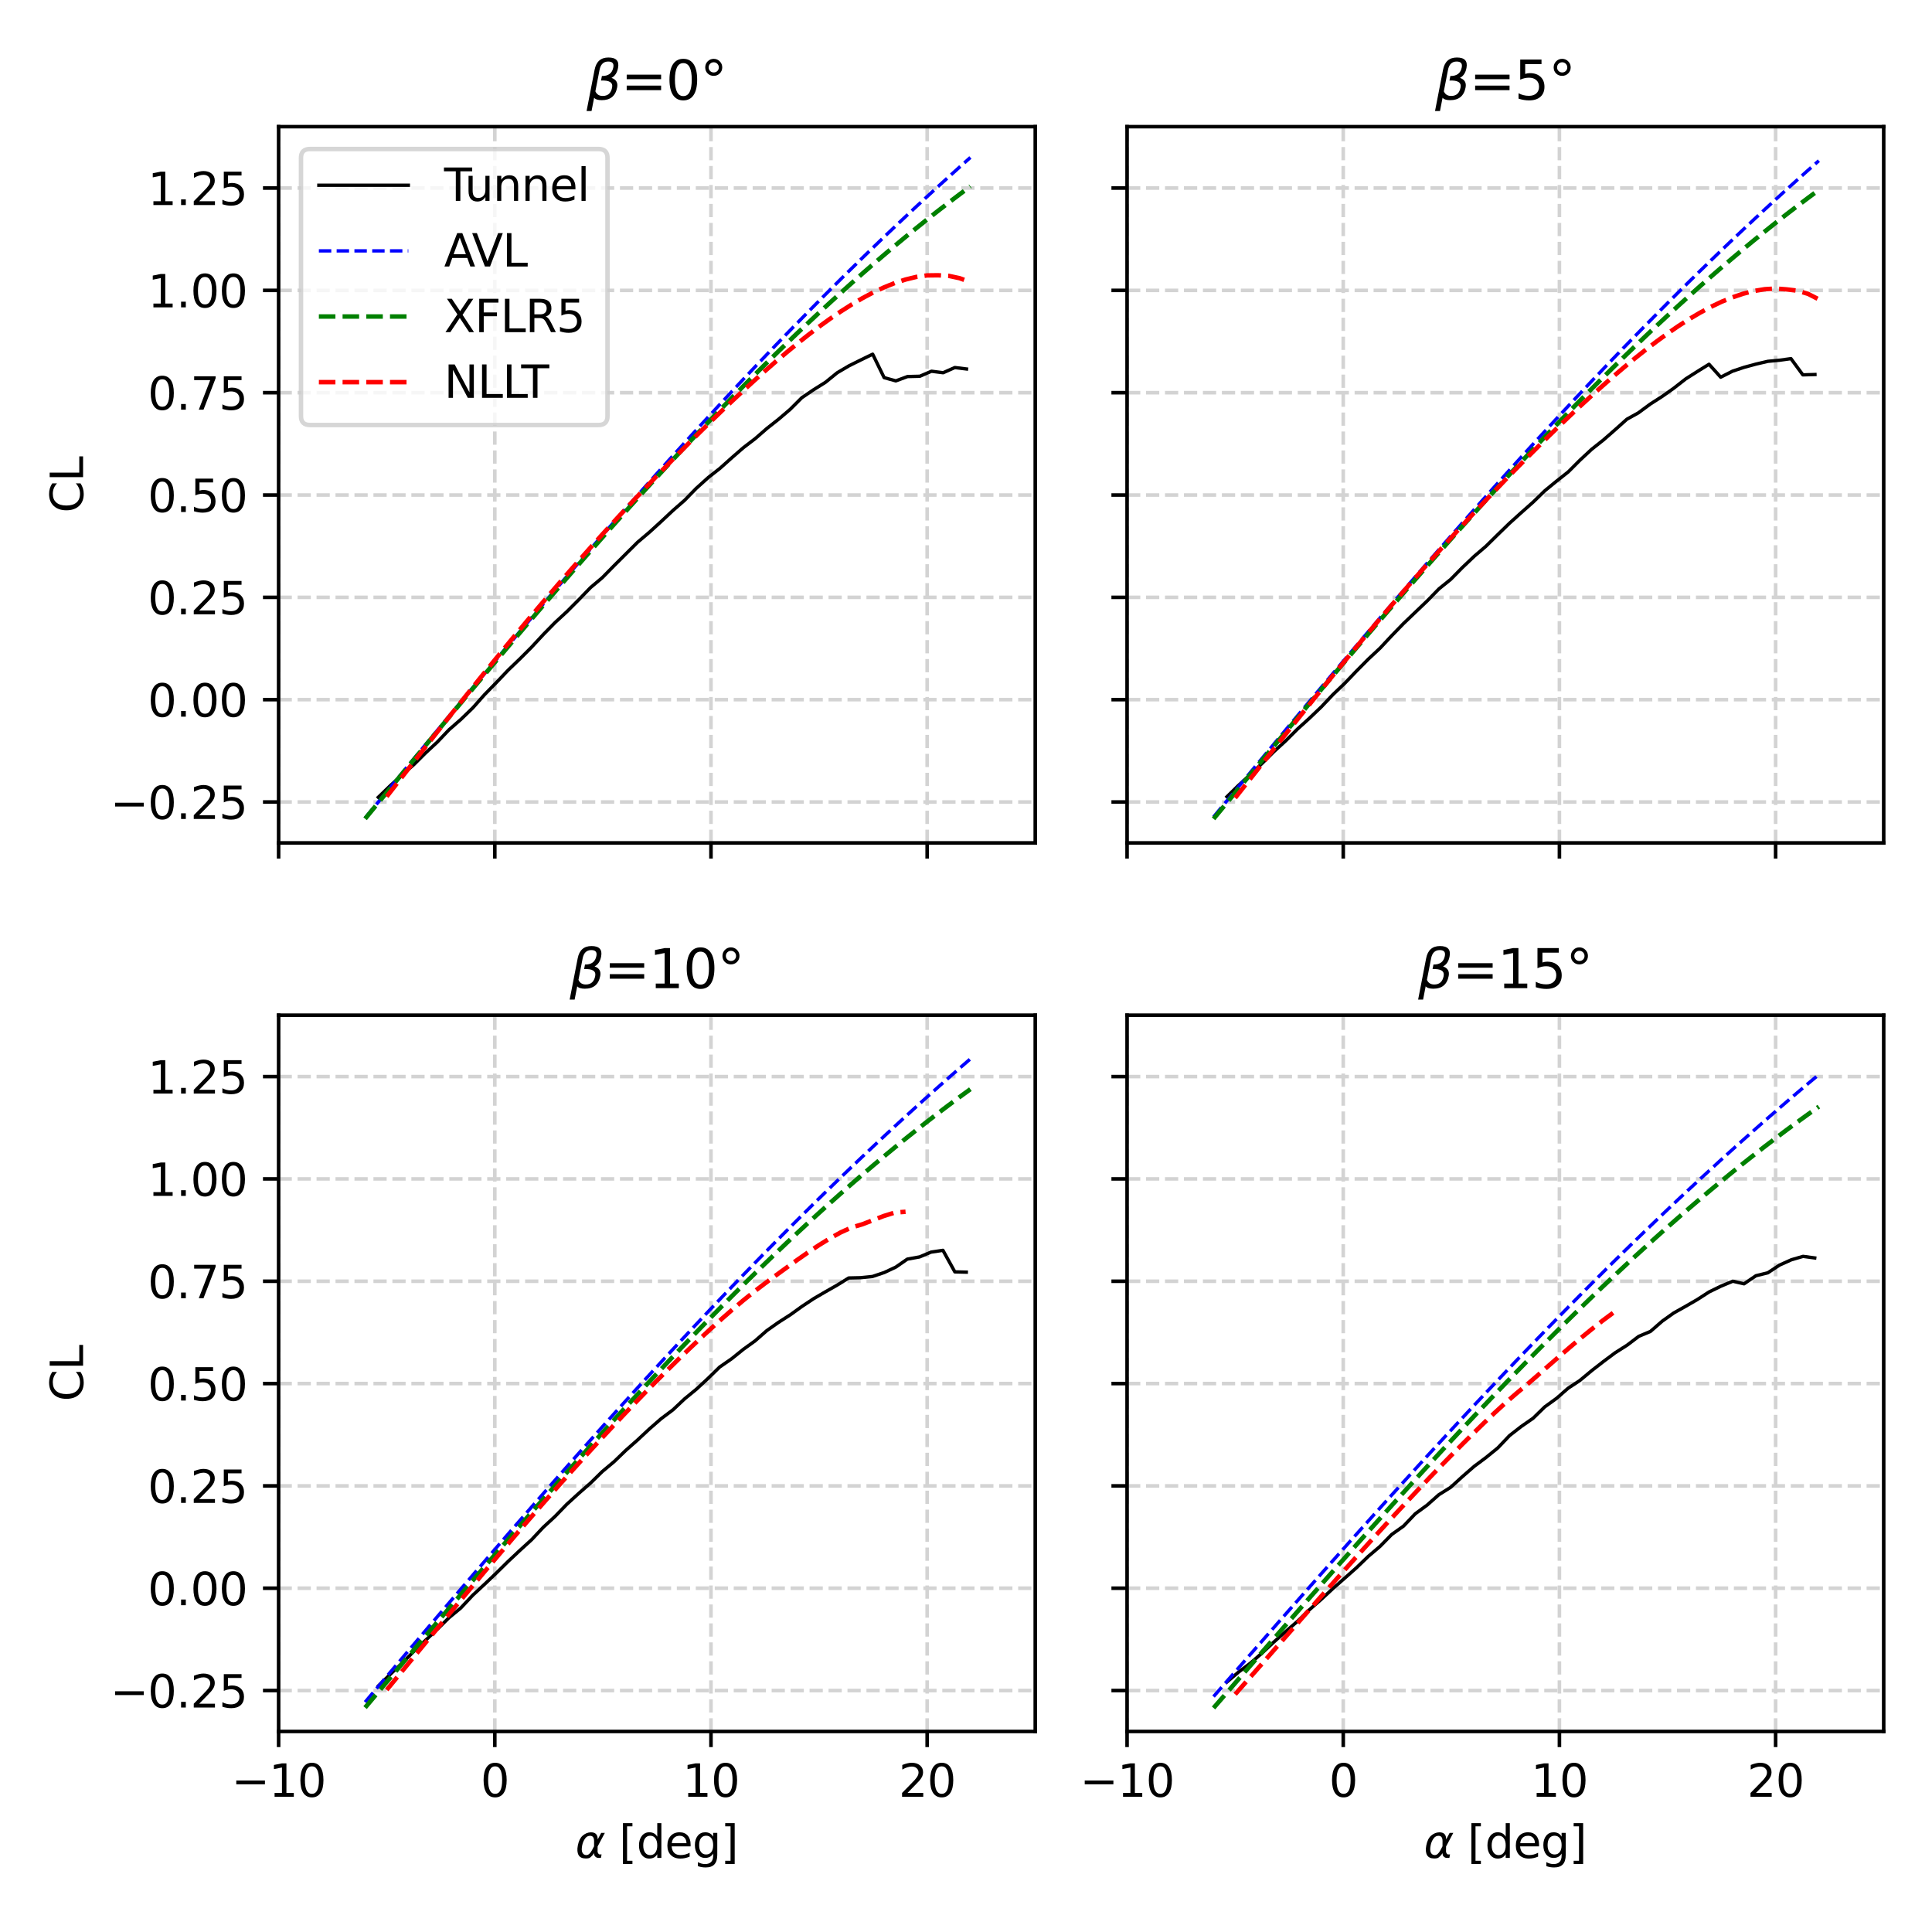 <?xml version="1.0" encoding="utf-8" standalone="no"?>
<!DOCTYPE svg PUBLIC "-//W3C//DTD SVG 1.1//EN"
  "http://www.w3.org/Graphics/SVG/1.1/DTD/svg11.dtd">
<svg xmlns:xlink="http://www.w3.org/1999/xlink" width="432pt" height="432pt" viewBox="0 0 432 432" xmlns="http://www.w3.org/2000/svg" version="1.1">
 <defs>
  <style type="text/css">*{stroke-linejoin: round; stroke-linecap: butt}</style>
 </defs>
 <g id="figure_1">
  <g id="patch_1">
   <path d="M 0 432 
L 432 432 
L 432 0 
L 0 0 
z
" style="fill: #ffffff"/>
  </g>
  <g id="axes_1">
   <g id="patch_2">
    <path d="M 62.3 188.48 
L 231.485 188.48 
L 231.485 28.32 
L 62.3 28.32 
z
" style="fill: #ffffff"/>
   </g>
   <g id="matplotlib.axis_1">
    <g id="xtick_1">
     <g id="line2d_1">
      <path d="M 62.3 188.48 
L 62.3 28.32 
" clip-path="url(#pdc63e0d060)" style="fill: none; stroke-dasharray: 2.96,1.28; stroke-dashoffset: 0; stroke: #d3d3d3; stroke-width: 0.8"/>
     </g>
     <g id="line2d_2">
      <defs>
       <path id="mc1564415af" d="M 0 0 
L 0 3.5 
" style="stroke: #000000; stroke-width: 0.8"/>
      </defs>
      <g>
       <use xlink:href="#mc1564415af" x="62.3" y="188.48" style="stroke: #000000; stroke-width: 0.8"/>
      </g>
     </g>
    </g>
    <g id="xtick_2">
     <g id="line2d_3">
      <path d="M 110.639 188.48 
L 110.639 28.32 
" clip-path="url(#pdc63e0d060)" style="fill: none; stroke-dasharray: 2.96,1.28; stroke-dashoffset: 0; stroke: #d3d3d3; stroke-width: 0.8"/>
     </g>
     <g id="line2d_4">
      <g>
       <use xlink:href="#mc1564415af" x="110.639" y="188.48" style="stroke: #000000; stroke-width: 0.8"/>
      </g>
     </g>
    </g>
    <g id="xtick_3">
     <g id="line2d_5">
      <path d="M 158.977 188.48 
L 158.977 28.32 
" clip-path="url(#pdc63e0d060)" style="fill: none; stroke-dasharray: 2.96,1.28; stroke-dashoffset: 0; stroke: #d3d3d3; stroke-width: 0.8"/>
     </g>
     <g id="line2d_6">
      <g>
       <use xlink:href="#mc1564415af" x="158.977" y="188.48" style="stroke: #000000; stroke-width: 0.8"/>
      </g>
     </g>
    </g>
    <g id="xtick_4">
     <g id="line2d_7">
      <path d="M 207.316 188.48 
L 207.316 28.32 
" clip-path="url(#pdc63e0d060)" style="fill: none; stroke-dasharray: 2.96,1.28; stroke-dashoffset: 0; stroke: #d3d3d3; stroke-width: 0.8"/>
     </g>
     <g id="line2d_8">
      <g>
       <use xlink:href="#mc1564415af" x="207.316" y="188.48" style="stroke: #000000; stroke-width: 0.8"/>
      </g>
     </g>
    </g>
   </g>
   <g id="matplotlib.axis_2">
    <g id="ytick_1">
     <g id="line2d_9">
      <path d="M 62.3 179.328 
L 231.485 179.328 
" clip-path="url(#pdc63e0d060)" style="fill: none; stroke-dasharray: 2.96,1.28; stroke-dashoffset: 0; stroke: #d3d3d3; stroke-width: 0.8"/>
     </g>
     <g id="line2d_10">
      <defs>
       <path id="m07b71edd76" d="M 0 0 
L -3.5 0 
" style="stroke: #000000; stroke-width: 0.8"/>
      </defs>
      <g>
       <use xlink:href="#m07b71edd76" x="62.3" y="179.328" style="stroke: #000000; stroke-width: 0.8"/>
      </g>
     </g>
     <g id="text_1">
      <!-- −0.25 -->
      <g transform="translate(24.655 183.127)scale(0.1 -0.1)">
       <defs>
        <path id="DejaVuSans-2212" d="M 678 2272 
L 4684 2272 
L 4684 1741 
L 678 1741 
L 678 2272 
z
" transform="scale(0.016)"/>
        <path id="DejaVuSans-30" d="M 2034 4250 
Q 1547 4250 1301 3770 
Q 1056 3291 1056 2328 
Q 1056 1369 1301 889 
Q 1547 409 2034 409 
Q 2525 409 2770 889 
Q 3016 1369 3016 2328 
Q 3016 3291 2770 3770 
Q 2525 4250 2034 4250 
z
M 2034 4750 
Q 2819 4750 3233 4129 
Q 3647 3509 3647 2328 
Q 3647 1150 3233 529 
Q 2819 -91 2034 -91 
Q 1250 -91 836 529 
Q 422 1150 422 2328 
Q 422 3509 836 4129 
Q 1250 4750 2034 4750 
z
" transform="scale(0.016)"/>
        <path id="DejaVuSans-2e" d="M 684 794 
L 1344 794 
L 1344 0 
L 684 0 
L 684 794 
z
" transform="scale(0.016)"/>
        <path id="DejaVuSans-32" d="M 1228 531 
L 3431 531 
L 3431 0 
L 469 0 
L 469 531 
Q 828 903 1448 1529 
Q 2069 2156 2228 2338 
Q 2531 2678 2651 2914 
Q 2772 3150 2772 3378 
Q 2772 3750 2511 3984 
Q 2250 4219 1831 4219 
Q 1534 4219 1204 4116 
Q 875 4013 500 3803 
L 500 4441 
Q 881 4594 1212 4672 
Q 1544 4750 1819 4750 
Q 2544 4750 2975 4387 
Q 3406 4025 3406 3419 
Q 3406 3131 3298 2873 
Q 3191 2616 2906 2266 
Q 2828 2175 2409 1742 
Q 1991 1309 1228 531 
z
" transform="scale(0.016)"/>
        <path id="DejaVuSans-35" d="M 691 4666 
L 3169 4666 
L 3169 4134 
L 1269 4134 
L 1269 2991 
Q 1406 3038 1543 3061 
Q 1681 3084 1819 3084 
Q 2600 3084 3056 2656 
Q 3513 2228 3513 1497 
Q 3513 744 3044 326 
Q 2575 -91 1722 -91 
Q 1428 -91 1123 -41 
Q 819 9 494 109 
L 494 744 
Q 775 591 1075 516 
Q 1375 441 1709 441 
Q 2250 441 2565 725 
Q 2881 1009 2881 1497 
Q 2881 1984 2565 2268 
Q 2250 2553 1709 2553 
Q 1456 2553 1204 2497 
Q 953 2441 691 2322 
L 691 4666 
z
" transform="scale(0.016)"/>
       </defs>
       <use xlink:href="#DejaVuSans-2212"/>
       <use xlink:href="#DejaVuSans-30" x="83.789"/>
       <use xlink:href="#DejaVuSans-2e" x="147.412"/>
       <use xlink:href="#DejaVuSans-32" x="179.199"/>
       <use xlink:href="#DejaVuSans-35" x="242.822"/>
      </g>
     </g>
    </g>
    <g id="ytick_2">
     <g id="line2d_11">
      <path d="M 62.3 156.448 
L 231.485 156.448 
" clip-path="url(#pdc63e0d060)" style="fill: none; stroke-dasharray: 2.96,1.28; stroke-dashoffset: 0; stroke: #d3d3d3; stroke-width: 0.8"/>
     </g>
     <g id="line2d_12">
      <g>
       <use xlink:href="#m07b71edd76" x="62.3" y="156.448" style="stroke: #000000; stroke-width: 0.8"/>
      </g>
     </g>
     <g id="text_2">
      <!-- 0.00 -->
      <g transform="translate(33.034 160.247)scale(0.1 -0.1)">
       <use xlink:href="#DejaVuSans-30"/>
       <use xlink:href="#DejaVuSans-2e" x="63.623"/>
       <use xlink:href="#DejaVuSans-30" x="95.41"/>
       <use xlink:href="#DejaVuSans-30" x="159.033"/>
      </g>
     </g>
    </g>
    <g id="ytick_3">
     <g id="line2d_13">
      <path d="M 62.3 133.568 
L 231.485 133.568 
" clip-path="url(#pdc63e0d060)" style="fill: none; stroke-dasharray: 2.96,1.28; stroke-dashoffset: 0; stroke: #d3d3d3; stroke-width: 0.8"/>
     </g>
     <g id="line2d_14">
      <g>
       <use xlink:href="#m07b71edd76" x="62.3" y="133.568" style="stroke: #000000; stroke-width: 0.8"/>
      </g>
     </g>
     <g id="text_3">
      <!-- 0.25 -->
      <g transform="translate(33.034 137.367)scale(0.1 -0.1)">
       <use xlink:href="#DejaVuSans-30"/>
       <use xlink:href="#DejaVuSans-2e" x="63.623"/>
       <use xlink:href="#DejaVuSans-32" x="95.41"/>
       <use xlink:href="#DejaVuSans-35" x="159.033"/>
      </g>
     </g>
    </g>
    <g id="ytick_4">
     <g id="line2d_15">
      <path d="M 62.3 110.688 
L 231.485 110.688 
" clip-path="url(#pdc63e0d060)" style="fill: none; stroke-dasharray: 2.96,1.28; stroke-dashoffset: 0; stroke: #d3d3d3; stroke-width: 0.8"/>
     </g>
     <g id="line2d_16">
      <g>
       <use xlink:href="#m07b71edd76" x="62.3" y="110.688" style="stroke: #000000; stroke-width: 0.8"/>
      </g>
     </g>
     <g id="text_4">
      <!-- 0.50 -->
      <g transform="translate(33.034 114.487)scale(0.1 -0.1)">
       <use xlink:href="#DejaVuSans-30"/>
       <use xlink:href="#DejaVuSans-2e" x="63.623"/>
       <use xlink:href="#DejaVuSans-35" x="95.41"/>
       <use xlink:href="#DejaVuSans-30" x="159.033"/>
      </g>
     </g>
    </g>
    <g id="ytick_5">
     <g id="line2d_17">
      <path d="M 62.3 87.808 
L 231.485 87.808 
" clip-path="url(#pdc63e0d060)" style="fill: none; stroke-dasharray: 2.96,1.28; stroke-dashoffset: 0; stroke: #d3d3d3; stroke-width: 0.8"/>
     </g>
     <g id="line2d_18">
      <g>
       <use xlink:href="#m07b71edd76" x="62.3" y="87.808" style="stroke: #000000; stroke-width: 0.8"/>
      </g>
     </g>
     <g id="text_5">
      <!-- 0.75 -->
      <g transform="translate(33.034 91.607)scale(0.1 -0.1)">
       <defs>
        <path id="DejaVuSans-37" d="M 525 4666 
L 3525 4666 
L 3525 4397 
L 1831 0 
L 1172 0 
L 2766 4134 
L 525 4134 
L 525 4666 
z
" transform="scale(0.016)"/>
       </defs>
       <use xlink:href="#DejaVuSans-30"/>
       <use xlink:href="#DejaVuSans-2e" x="63.623"/>
       <use xlink:href="#DejaVuSans-37" x="95.41"/>
       <use xlink:href="#DejaVuSans-35" x="159.033"/>
      </g>
     </g>
    </g>
    <g id="ytick_6">
     <g id="line2d_19">
      <path d="M 62.3 64.928 
L 231.485 64.928 
" clip-path="url(#pdc63e0d060)" style="fill: none; stroke-dasharray: 2.96,1.28; stroke-dashoffset: 0; stroke: #d3d3d3; stroke-width: 0.8"/>
     </g>
     <g id="line2d_20">
      <g>
       <use xlink:href="#m07b71edd76" x="62.3" y="64.928" style="stroke: #000000; stroke-width: 0.8"/>
      </g>
     </g>
     <g id="text_6">
      <!-- 1.00 -->
      <g transform="translate(33.034 68.727)scale(0.1 -0.1)">
       <defs>
        <path id="DejaVuSans-31" d="M 794 531 
L 1825 531 
L 1825 4091 
L 703 3866 
L 703 4441 
L 1819 4666 
L 2450 4666 
L 2450 531 
L 3481 531 
L 3481 0 
L 794 0 
L 794 531 
z
" transform="scale(0.016)"/>
       </defs>
       <use xlink:href="#DejaVuSans-31"/>
       <use xlink:href="#DejaVuSans-2e" x="63.623"/>
       <use xlink:href="#DejaVuSans-30" x="95.41"/>
       <use xlink:href="#DejaVuSans-30" x="159.033"/>
      </g>
     </g>
    </g>
    <g id="ytick_7">
     <g id="line2d_21">
      <path d="M 62.3 42.048 
L 231.485 42.048 
" clip-path="url(#pdc63e0d060)" style="fill: none; stroke-dasharray: 2.96,1.28; stroke-dashoffset: 0; stroke: #d3d3d3; stroke-width: 0.8"/>
     </g>
     <g id="line2d_22">
      <g>
       <use xlink:href="#m07b71edd76" x="62.3" y="42.048" style="stroke: #000000; stroke-width: 0.8"/>
      </g>
     </g>
     <g id="text_7">
      <!-- 1.25 -->
      <g transform="translate(33.034 45.847)scale(0.1 -0.1)">
       <use xlink:href="#DejaVuSans-31"/>
       <use xlink:href="#DejaVuSans-2e" x="63.623"/>
       <use xlink:href="#DejaVuSans-32" x="95.41"/>
       <use xlink:href="#DejaVuSans-35" x="159.033"/>
      </g>
     </g>
    </g>
    <g id="text_8">
     <!-- CL -->
     <g transform="translate(18.575 114.677)rotate(-90)scale(0.1 -0.1)">
      <defs>
       <path id="DejaVuSans-43" d="M 4122 4306 
L 4122 3641 
Q 3803 3938 3442 4084 
Q 3081 4231 2675 4231 
Q 1875 4231 1450 3742 
Q 1025 3253 1025 2328 
Q 1025 1406 1450 917 
Q 1875 428 2675 428 
Q 3081 428 3442 575 
Q 3803 722 4122 1019 
L 4122 359 
Q 3791 134 3420 21 
Q 3050 -91 2638 -91 
Q 1578 -91 968 557 
Q 359 1206 359 2328 
Q 359 3453 968 4101 
Q 1578 4750 2638 4750 
Q 3056 4750 3426 4639 
Q 3797 4528 4122 4306 
z
" transform="scale(0.016)"/>
       <path id="DejaVuSans-4c" d="M 628 4666 
L 1259 4666 
L 1259 531 
L 3531 531 
L 3531 0 
L 628 0 
L 628 4666 
z
" transform="scale(0.016)"/>
      </defs>
      <use xlink:href="#DejaVuSans-43"/>
      <use xlink:href="#DejaVuSans-4c" x="69.824"/>
     </g>
    </g>
   </g>
   <g id="line2d_23">
    <path d="M 84.584 178.27 
L 87.243 175.696 
L 89.853 173.321 
L 92.512 170.993 
L 95.122 168.399 
L 97.781 165.929 
L 100.391 163.184 
L 103.049 160.861 
L 105.708 158.292 
L 108.318 155.35 
L 110.977 152.629 
L 113.587 149.884 
L 116.246 147.322 
L 118.856 144.711 
L 121.515 141.847 
L 124.125 139.189 
L 126.784 136.738 
L 129.394 134.119 
L 132.053 131.373 
L 134.663 129.177 
L 137.321 126.472 
L 139.932 123.871 
L 142.59 121.227 
L 145.201 119.014 
L 147.859 116.593 
L 150.421 114.189 
L 153.08 111.865 
L 155.69 109.188 
L 158.397 106.749 
L 160.959 104.744 
L 163.618 102.366 
L 166.228 100.095 
L 168.887 98.062 
L 171.497 95.787 
L 174.107 93.729 
L 176.669 91.541 
L 179.279 88.936 
L 181.938 87.133 
L 184.597 85.468 
L 187.207 83.345 
L 189.865 81.78 
L 192.427 80.507 
L 195.134 79.197 
L 197.696 84.44 
L 200.307 85.164 
L 202.917 84.2 
L 205.672 84.132 
L 208.282 83.008 
L 210.893 83.343 
L 213.503 82.18 
L 216.113 82.506 
" clip-path="url(#pdc63e0d060)" style="fill: none; stroke: #000000; stroke-width: 0.75; stroke-linecap: square"/>
   </g>
   <g id="line2d_24">
    <path d="M 81.635 182.935 
L 84.052 179.988 
L 86.469 177.044 
L 88.886 174.104 
L 91.303 171.167 
L 93.72 168.235 
L 96.137 165.308 
L 98.554 162.386 
L 100.971 159.47 
L 103.388 156.561 
L 105.805 153.658 
L 108.222 150.764 
L 110.639 147.878 
L 113.055 145 
L 115.472 142.132 
L 117.889 139.273 
L 120.306 136.424 
L 122.723 133.585 
L 125.14 130.757 
L 127.557 127.942 
L 129.974 125.137 
L 132.391 122.345 
L 134.808 119.566 
L 137.225 116.801 
L 139.642 114.048 
L 142.059 111.31 
L 144.476 108.586 
L 146.893 105.877 
L 149.309 103.183 
L 151.726 100.505 
L 154.143 97.844 
L 156.56 95.198 
L 158.977 92.569 
L 161.394 89.957 
L 163.811 87.362 
L 166.228 84.785 
L 168.645 82.225 
L 171.062 79.685 
L 173.479 77.163 
L 175.896 74.659 
L 178.313 72.176 
L 180.73 69.711 
L 183.146 67.266 
L 185.563 64.84 
L 187.98 62.435 
L 190.397 60.05 
L 192.814 57.686 
L 195.231 55.342 
L 197.648 53.02 
L 200.065 50.718 
L 202.482 48.438 
L 204.899 46.179 
L 207.316 43.941 
L 209.733 41.726 
L 212.15 39.532 
L 214.566 37.36 
L 216.983 35.21 
" clip-path="url(#pdc63e0d060)" style="fill: none; stroke-dasharray: 2.775,1.2; stroke-dashoffset: 0; stroke: #0000ff; stroke-width: 0.75"/>
   </g>
   <g id="line2d_25">
    <path d="M 81.635 183.077 
L 84.052 180.142 
L 86.469 177.207 
L 88.886 174.274 
L 91.303 171.344 
L 93.72 168.418 
L 96.137 165.497 
L 98.554 162.581 
L 100.971 159.672 
L 103.388 156.769 
L 105.805 153.875 
L 108.222 150.989 
L 110.639 148.113 
L 113.055 145.247 
L 115.472 142.393 
L 117.889 139.55 
L 120.306 136.72 
L 122.723 133.903 
L 125.14 131.101 
L 127.557 128.314 
L 129.974 125.542 
L 132.391 122.787 
L 134.808 120.049 
L 137.225 117.329 
L 139.642 114.628 
L 142.059 111.945 
L 144.476 109.283 
L 146.893 106.641 
L 149.309 104.021 
L 151.726 101.423 
L 154.143 98.847 
L 156.56 96.294 
L 158.977 93.766 
L 161.394 91.261 
L 163.811 88.782 
L 166.228 86.328 
L 168.645 83.901 
L 171.062 81.501 
L 173.479 79.127 
L 175.896 76.782 
L 178.313 74.465 
L 180.73 72.177 
L 183.146 69.919 
L 185.563 67.691 
L 187.98 65.493 
L 190.397 63.326 
L 192.814 61.191 
L 195.231 59.087 
L 197.648 57.016 
L 200.065 54.978 
L 202.482 52.973 
L 204.899 51.001 
L 207.316 49.064 
L 209.733 47.161 
L 212.15 45.293 
L 214.566 43.46 
L 216.983 41.662 
" clip-path="url(#pdc63e0d060)" style="fill: none; stroke-dasharray: 3.7,1.6; stroke-dashoffset: 0; stroke: #008000"/>
   </g>
   <g id="line2d_26">
    <path d="M 86.469 178.115 
L 88.886 175.019 
L 91.303 171.921 
L 93.72 168.829 
L 96.137 165.745 
L 98.554 162.673 
L 100.971 159.614 
L 103.388 156.574 
L 105.805 153.552 
L 108.222 150.551 
L 110.639 147.574 
L 113.055 144.622 
L 115.472 141.696 
L 117.889 138.799 
L 120.306 135.934 
L 122.723 133.093 
L 125.14 130.283 
L 127.557 127.507 
L 129.974 124.76 
L 132.391 122.043 
L 134.808 119.356 
L 137.225 116.704 
L 139.642 114.081 
L 142.059 111.483 
L 144.476 108.921 
L 146.893 106.391 
L 149.309 103.888 
L 151.726 101.415 
L 154.143 98.979 
L 156.56 96.575 
L 158.977 94.202 
L 161.394 91.866 
L 163.811 89.573 
L 166.228 87.319 
L 168.645 85.109 
L 171.062 82.946 
L 173.479 80.837 
L 175.896 78.791 
L 178.313 76.808 
L 180.73 74.888 
L 183.146 73.049 
L 185.563 71.303 
L 187.98 69.657 
L 190.397 68.117 
L 192.814 66.687 
L 195.231 65.4 
L 197.648 64.269 
L 200.065 63.288 
L 202.482 62.502 
L 204.899 61.916 
L 207.316 61.583 
L 209.733 61.552 
L 212.15 61.685 
L 214.566 62.204 
L 216.983 63.091 
" clip-path="url(#pdc63e0d060)" style="fill: none; stroke-dasharray: 3.7,1.6; stroke-dashoffset: 0; stroke: #ff0000"/>
   </g>
   <g id="patch_3">
    <path d="M 62.3 188.48 
L 62.3 28.32 
" style="fill: none; stroke: #000000; stroke-width: 0.8; stroke-linejoin: miter; stroke-linecap: square"/>
   </g>
   <g id="patch_4">
    <path d="M 231.485 188.48 
L 231.485 28.32 
" style="fill: none; stroke: #000000; stroke-width: 0.8; stroke-linejoin: miter; stroke-linecap: square"/>
   </g>
   <g id="patch_5">
    <path d="M 62.3 188.48 
L 231.485 188.48 
" style="fill: none; stroke: #000000; stroke-width: 0.8; stroke-linejoin: miter; stroke-linecap: square"/>
   </g>
   <g id="patch_6">
    <path d="M 62.3 28.32 
L 231.485 28.32 
" style="fill: none; stroke: #000000; stroke-width: 0.8; stroke-linejoin: miter; stroke-linecap: square"/>
   </g>
   <g id="text_9">
    <!-- $\beta$=0° -->
    <g transform="translate(131.173 22.32)scale(0.12 -0.12)">
     <defs>
      <path id="DejaVuSans-Oblique-3b2" d="M 872 216 
L 572 -1331 
L -6 -1331 
L 928 3478 
Q 1206 4903 2538 4903 
Q 3888 4903 3659 3700 
Q 3503 2844 2894 2531 
Q 3713 2250 3553 1416 
Q 3272 -69 1759 -66 
Q 1097 -63 872 216 
z
M 1019 966 
Q 1259 422 1875 425 
Q 2775 425 2966 1406 
Q 3138 2288 1675 2219 
L 1778 2750 
Q 2909 2731 3106 3750 
Q 3241 4438 2509 4434 
Q 1691 4434 1503 3459 
L 1019 966 
z
" transform="scale(0.016)"/>
      <path id="DejaVuSans-3d" d="M 678 2906 
L 4684 2906 
L 4684 2381 
L 678 2381 
L 678 2906 
z
M 678 1631 
L 4684 1631 
L 4684 1100 
L 678 1100 
L 678 1631 
z
" transform="scale(0.016)"/>
      <path id="DejaVuSans-b0" d="M 1600 4347 
Q 1350 4347 1178 4173 
Q 1006 4000 1006 3750 
Q 1006 3503 1178 3333 
Q 1350 3163 1600 3163 
Q 1850 3163 2022 3333 
Q 2194 3503 2194 3750 
Q 2194 3997 2020 4172 
Q 1847 4347 1600 4347 
z
M 1600 4750 
Q 1800 4750 1984 4673 
Q 2169 4597 2303 4453 
Q 2447 4313 2519 4134 
Q 2591 3956 2591 3750 
Q 2591 3338 2302 3052 
Q 2013 2766 1594 2766 
Q 1172 2766 890 3047 
Q 609 3328 609 3750 
Q 609 4169 896 4459 
Q 1184 4750 1600 4750 
z
" transform="scale(0.016)"/>
     </defs>
     <use xlink:href="#DejaVuSans-Oblique-3b2" transform="translate(0 0.391)"/>
     <use xlink:href="#DejaVuSans-3d" transform="translate(63.818 0.391)"/>
     <use xlink:href="#DejaVuSans-30" transform="translate(147.607 0.391)"/>
     <use xlink:href="#DejaVuSans-b0" transform="translate(211.23 0.391)"/>
    </g>
   </g>
   <g id="legend_1">
    <g id="patch_7">
     <path d="M 69.3 95.032 
L 133.839 95.032 
Q 135.839 95.032 135.839 93.032 
L 135.839 35.32 
Q 135.839 33.32 133.839 33.32 
L 69.3 33.32 
Q 67.3 33.32 67.3 35.32 
L 67.3 93.032 
Q 67.3 95.032 69.3 95.032 
z
" style="fill: #ffffff; opacity: 0.8; stroke: #cccccc; stroke-linejoin: miter"/>
    </g>
    <g id="line2d_27">
     <path d="M 71.3 41.418 
L 81.3 41.418 
L 91.3 41.418 
" style="fill: none; stroke: #000000; stroke-width: 0.75; stroke-linecap: square"/>
    </g>
    <g id="text_10">
     <!-- Tunnel -->
     <g transform="translate(99.3 44.918)scale(0.1 -0.1)">
      <defs>
       <path id="DejaVuSans-54" d="M -19 4666 
L 3928 4666 
L 3928 4134 
L 2272 4134 
L 2272 0 
L 1638 0 
L 1638 4134 
L -19 4134 
L -19 4666 
z
" transform="scale(0.016)"/>
       <path id="DejaVuSans-75" d="M 544 1381 
L 544 3500 
L 1119 3500 
L 1119 1403 
Q 1119 906 1312 657 
Q 1506 409 1894 409 
Q 2359 409 2629 706 
Q 2900 1003 2900 1516 
L 2900 3500 
L 3475 3500 
L 3475 0 
L 2900 0 
L 2900 538 
Q 2691 219 2414 64 
Q 2138 -91 1772 -91 
Q 1169 -91 856 284 
Q 544 659 544 1381 
z
M 1991 3584 
L 1991 3584 
z
" transform="scale(0.016)"/>
       <path id="DejaVuSans-6e" d="M 3513 2113 
L 3513 0 
L 2938 0 
L 2938 2094 
Q 2938 2591 2744 2837 
Q 2550 3084 2163 3084 
Q 1697 3084 1428 2787 
Q 1159 2491 1159 1978 
L 1159 0 
L 581 0 
L 581 3500 
L 1159 3500 
L 1159 2956 
Q 1366 3272 1645 3428 
Q 1925 3584 2291 3584 
Q 2894 3584 3203 3211 
Q 3513 2838 3513 2113 
z
" transform="scale(0.016)"/>
       <path id="DejaVuSans-65" d="M 3597 1894 
L 3597 1613 
L 953 1613 
Q 991 1019 1311 708 
Q 1631 397 2203 397 
Q 2534 397 2845 478 
Q 3156 559 3463 722 
L 3463 178 
Q 3153 47 2828 -22 
Q 2503 -91 2169 -91 
Q 1331 -91 842 396 
Q 353 884 353 1716 
Q 353 2575 817 3079 
Q 1281 3584 2069 3584 
Q 2775 3584 3186 3129 
Q 3597 2675 3597 1894 
z
M 3022 2063 
Q 3016 2534 2758 2815 
Q 2500 3097 2075 3097 
Q 1594 3097 1305 2825 
Q 1016 2553 972 2059 
L 3022 2063 
z
" transform="scale(0.016)"/>
       <path id="DejaVuSans-6c" d="M 603 4863 
L 1178 4863 
L 1178 0 
L 603 0 
L 603 4863 
z
" transform="scale(0.016)"/>
      </defs>
      <use xlink:href="#DejaVuSans-54"/>
      <use xlink:href="#DejaVuSans-75" x="45.959"/>
      <use xlink:href="#DejaVuSans-6e" x="109.338"/>
      <use xlink:href="#DejaVuSans-6e" x="172.717"/>
      <use xlink:href="#DejaVuSans-65" x="236.096"/>
      <use xlink:href="#DejaVuSans-6c" x="297.619"/>
     </g>
    </g>
    <g id="line2d_28">
     <path d="M 71.3 56.097 
L 81.3 56.097 
L 91.3 56.097 
" style="fill: none; stroke-dasharray: 2.775,1.2; stroke-dashoffset: 0; stroke: #0000ff; stroke-width: 0.75"/>
    </g>
    <g id="text_11">
     <!-- AVL -->
     <g transform="translate(99.3 59.597)scale(0.1 -0.1)">
      <defs>
       <path id="DejaVuSans-41" d="M 2188 4044 
L 1331 1722 
L 3047 1722 
L 2188 4044 
z
M 1831 4666 
L 2547 4666 
L 4325 0 
L 3669 0 
L 3244 1197 
L 1141 1197 
L 716 0 
L 50 0 
L 1831 4666 
z
" transform="scale(0.016)"/>
       <path id="DejaVuSans-56" d="M 1831 0 
L 50 4666 
L 709 4666 
L 2188 738 
L 3669 4666 
L 4325 4666 
L 2547 0 
L 1831 0 
z
" transform="scale(0.016)"/>
      </defs>
      <use xlink:href="#DejaVuSans-41"/>
      <use xlink:href="#DejaVuSans-56" x="62.033"/>
      <use xlink:href="#DejaVuSans-4c" x="130.441"/>
     </g>
    </g>
    <g id="line2d_29">
     <path d="M 71.3 70.775 
L 81.3 70.775 
L 91.3 70.775 
" style="fill: none; stroke-dasharray: 3.7,1.6; stroke-dashoffset: 0; stroke: #008000"/>
    </g>
    <g id="text_12">
     <!-- XFLR5 -->
     <g transform="translate(99.3 74.275)scale(0.1 -0.1)">
      <defs>
       <path id="DejaVuSans-58" d="M 403 4666 
L 1081 4666 
L 2241 2931 
L 3406 4666 
L 4084 4666 
L 2584 2425 
L 4184 0 
L 3506 0 
L 2194 1984 
L 872 0 
L 191 0 
L 1856 2491 
L 403 4666 
z
" transform="scale(0.016)"/>
       <path id="DejaVuSans-46" d="M 628 4666 
L 3309 4666 
L 3309 4134 
L 1259 4134 
L 1259 2759 
L 3109 2759 
L 3109 2228 
L 1259 2228 
L 1259 0 
L 628 0 
L 628 4666 
z
" transform="scale(0.016)"/>
       <path id="DejaVuSans-52" d="M 2841 2188 
Q 3044 2119 3236 1894 
Q 3428 1669 3622 1275 
L 4263 0 
L 3584 0 
L 2988 1197 
Q 2756 1666 2539 1819 
Q 2322 1972 1947 1972 
L 1259 1972 
L 1259 0 
L 628 0 
L 628 4666 
L 2053 4666 
Q 2853 4666 3247 4331 
Q 3641 3997 3641 3322 
Q 3641 2881 3436 2590 
Q 3231 2300 2841 2188 
z
M 1259 4147 
L 1259 2491 
L 2053 2491 
Q 2509 2491 2742 2702 
Q 2975 2913 2975 3322 
Q 2975 3731 2742 3939 
Q 2509 4147 2053 4147 
L 1259 4147 
z
" transform="scale(0.016)"/>
      </defs>
      <use xlink:href="#DejaVuSans-58"/>
      <use xlink:href="#DejaVuSans-46" x="68.506"/>
      <use xlink:href="#DejaVuSans-4c" x="126.025"/>
      <use xlink:href="#DejaVuSans-52" x="181.738"/>
      <use xlink:href="#DejaVuSans-35" x="251.221"/>
     </g>
    </g>
    <g id="line2d_30">
     <path d="M 71.3 85.453 
L 81.3 85.453 
L 91.3 85.453 
" style="fill: none; stroke-dasharray: 3.7,1.6; stroke-dashoffset: 0; stroke: #ff0000"/>
    </g>
    <g id="text_13">
     <!-- NLLT -->
     <g transform="translate(99.3 88.953)scale(0.1 -0.1)">
      <defs>
       <path id="DejaVuSans-4e" d="M 628 4666 
L 1478 4666 
L 3547 763 
L 3547 4666 
L 4159 4666 
L 4159 0 
L 3309 0 
L 1241 3903 
L 1241 0 
L 628 0 
L 628 4666 
z
" transform="scale(0.016)"/>
      </defs>
      <use xlink:href="#DejaVuSans-4e"/>
      <use xlink:href="#DejaVuSans-4c" x="74.805"/>
      <use xlink:href="#DejaVuSans-4c" x="130.518"/>
      <use xlink:href="#DejaVuSans-54" x="172.48"/>
     </g>
    </g>
   </g>
  </g>
  <g id="axes_2">
   <g id="patch_8">
    <path d="M 252.015 188.48 
L 421.2 188.48 
L 421.2 28.32 
L 252.015 28.32 
z
" style="fill: #ffffff"/>
   </g>
   <g id="matplotlib.axis_3">
    <g id="xtick_5">
     <g id="line2d_31">
      <path d="M 252.015 188.48 
L 252.015 28.32 
" clip-path="url(#p16ecc5a022)" style="fill: none; stroke-dasharray: 2.96,1.28; stroke-dashoffset: 0; stroke: #d3d3d3; stroke-width: 0.8"/>
     </g>
     <g id="line2d_32">
      <g>
       <use xlink:href="#mc1564415af" x="252.015" y="188.48" style="stroke: #000000; stroke-width: 0.8"/>
      </g>
     </g>
    </g>
    <g id="xtick_6">
     <g id="line2d_33">
      <path d="M 300.354 188.48 
L 300.354 28.32 
" clip-path="url(#p16ecc5a022)" style="fill: none; stroke-dasharray: 2.96,1.28; stroke-dashoffset: 0; stroke: #d3d3d3; stroke-width: 0.8"/>
     </g>
     <g id="line2d_34">
      <g>
       <use xlink:href="#mc1564415af" x="300.354" y="188.48" style="stroke: #000000; stroke-width: 0.8"/>
      </g>
     </g>
    </g>
    <g id="xtick_7">
     <g id="line2d_35">
      <path d="M 348.692 188.48 
L 348.692 28.32 
" clip-path="url(#p16ecc5a022)" style="fill: none; stroke-dasharray: 2.96,1.28; stroke-dashoffset: 0; stroke: #d3d3d3; stroke-width: 0.8"/>
     </g>
     <g id="line2d_36">
      <g>
       <use xlink:href="#mc1564415af" x="348.692" y="188.48" style="stroke: #000000; stroke-width: 0.8"/>
      </g>
     </g>
    </g>
    <g id="xtick_8">
     <g id="line2d_37">
      <path d="M 397.031 188.48 
L 397.031 28.32 
" clip-path="url(#p16ecc5a022)" style="fill: none; stroke-dasharray: 2.96,1.28; stroke-dashoffset: 0; stroke: #d3d3d3; stroke-width: 0.8"/>
     </g>
     <g id="line2d_38">
      <g>
       <use xlink:href="#mc1564415af" x="397.031" y="188.48" style="stroke: #000000; stroke-width: 0.8"/>
      </g>
     </g>
    </g>
   </g>
   <g id="matplotlib.axis_4">
    <g id="ytick_8">
     <g id="line2d_39">
      <path d="M 252.015 179.328 
L 421.2 179.328 
" clip-path="url(#p16ecc5a022)" style="fill: none; stroke-dasharray: 2.96,1.28; stroke-dashoffset: 0; stroke: #d3d3d3; stroke-width: 0.8"/>
     </g>
     <g id="line2d_40">
      <g>
       <use xlink:href="#m07b71edd76" x="252.015" y="179.328" style="stroke: #000000; stroke-width: 0.8"/>
      </g>
     </g>
    </g>
    <g id="ytick_9">
     <g id="line2d_41">
      <path d="M 252.015 156.448 
L 421.2 156.448 
" clip-path="url(#p16ecc5a022)" style="fill: none; stroke-dasharray: 2.96,1.28; stroke-dashoffset: 0; stroke: #d3d3d3; stroke-width: 0.8"/>
     </g>
     <g id="line2d_42">
      <g>
       <use xlink:href="#m07b71edd76" x="252.015" y="156.448" style="stroke: #000000; stroke-width: 0.8"/>
      </g>
     </g>
    </g>
    <g id="ytick_10">
     <g id="line2d_43">
      <path d="M 252.015 133.568 
L 421.2 133.568 
" clip-path="url(#p16ecc5a022)" style="fill: none; stroke-dasharray: 2.96,1.28; stroke-dashoffset: 0; stroke: #d3d3d3; stroke-width: 0.8"/>
     </g>
     <g id="line2d_44">
      <g>
       <use xlink:href="#m07b71edd76" x="252.015" y="133.568" style="stroke: #000000; stroke-width: 0.8"/>
      </g>
     </g>
    </g>
    <g id="ytick_11">
     <g id="line2d_45">
      <path d="M 252.015 110.688 
L 421.2 110.688 
" clip-path="url(#p16ecc5a022)" style="fill: none; stroke-dasharray: 2.96,1.28; stroke-dashoffset: 0; stroke: #d3d3d3; stroke-width: 0.8"/>
     </g>
     <g id="line2d_46">
      <g>
       <use xlink:href="#m07b71edd76" x="252.015" y="110.688" style="stroke: #000000; stroke-width: 0.8"/>
      </g>
     </g>
    </g>
    <g id="ytick_12">
     <g id="line2d_47">
      <path d="M 252.015 87.808 
L 421.2 87.808 
" clip-path="url(#p16ecc5a022)" style="fill: none; stroke-dasharray: 2.96,1.28; stroke-dashoffset: 0; stroke: #d3d3d3; stroke-width: 0.8"/>
     </g>
     <g id="line2d_48">
      <g>
       <use xlink:href="#m07b71edd76" x="252.015" y="87.808" style="stroke: #000000; stroke-width: 0.8"/>
      </g>
     </g>
    </g>
    <g id="ytick_13">
     <g id="line2d_49">
      <path d="M 252.015 64.928 
L 421.2 64.928 
" clip-path="url(#p16ecc5a022)" style="fill: none; stroke-dasharray: 2.96,1.28; stroke-dashoffset: 0; stroke: #d3d3d3; stroke-width: 0.8"/>
     </g>
     <g id="line2d_50">
      <g>
       <use xlink:href="#m07b71edd76" x="252.015" y="64.928" style="stroke: #000000; stroke-width: 0.8"/>
      </g>
     </g>
    </g>
    <g id="ytick_14">
     <g id="line2d_51">
      <path d="M 252.015 42.048 
L 421.2 42.048 
" clip-path="url(#p16ecc5a022)" style="fill: none; stroke-dasharray: 2.96,1.28; stroke-dashoffset: 0; stroke: #d3d3d3; stroke-width: 0.8"/>
     </g>
     <g id="line2d_52">
      <g>
       <use xlink:href="#m07b71edd76" x="252.015" y="42.048" style="stroke: #000000; stroke-width: 0.8"/>
      </g>
     </g>
    </g>
   </g>
   <g id="line2d_53">
    <path d="M 274.347 178.149 
L 276.958 175.588 
L 279.616 173.144 
L 282.227 170.673 
L 284.837 168.078 
L 287.496 165.638 
L 290.106 163.031 
L 292.764 160.624 
L 295.423 158.082 
L 298.033 155.329 
L 300.692 152.785 
L 303.302 150.06 
L 305.961 147.379 
L 308.571 144.939 
L 311.23 142.099 
L 313.84 139.409 
L 316.45 136.917 
L 319.109 134.376 
L 321.768 131.658 
L 324.378 129.555 
L 326.988 126.905 
L 329.647 124.378 
L 332.257 122.147 
L 334.916 119.53 
L 337.526 116.997 
L 340.136 114.64 
L 342.795 112.287 
L 345.453 109.709 
L 348.015 107.607 
L 350.674 105.505 
L 353.284 102.89 
L 355.895 100.465 
L 358.505 98.397 
L 361.115 96.116 
L 363.774 93.738 
L 366.336 92.318 
L 368.994 90.357 
L 371.653 88.65 
L 374.215 86.84 
L 376.922 84.727 
L 379.58 83.037 
L 382.142 81.447 
L 384.753 84.342 
L 387.411 82.989 
L 389.973 82.138 
L 392.632 81.415 
L 395.291 80.794 
L 397.901 80.55 
L 400.463 80.193 
L 403.121 83.818 
L 405.828 83.741 
" clip-path="url(#p16ecc5a022)" style="fill: none; stroke: #000000; stroke-width: 0.75; stroke-linecap: square"/>
   </g>
   <g id="line2d_54">
    <path d="M 271.35 182.679 
L 273.767 179.751 
L 276.184 176.827 
L 278.601 173.906 
L 281.018 170.99 
L 283.435 168.077 
L 285.852 165.169 
L 288.269 162.266 
L 290.686 159.371 
L 293.103 156.481 
L 295.52 153.598 
L 297.937 150.723 
L 300.354 147.856 
L 302.771 144.998 
L 305.187 142.148 
L 307.604 139.308 
L 310.021 136.478 
L 312.438 133.658 
L 314.855 130.849 
L 317.272 128.051 
L 319.689 125.266 
L 322.106 122.493 
L 324.523 119.733 
L 326.94 116.985 
L 329.357 114.251 
L 331.774 111.531 
L 334.191 108.825 
L 336.608 106.134 
L 339.024 103.459 
L 341.441 100.798 
L 343.858 98.154 
L 346.275 95.526 
L 348.692 92.914 
L 351.109 90.319 
L 353.526 87.742 
L 355.943 85.182 
L 358.36 82.64 
L 360.777 80.116 
L 363.194 77.61 
L 365.611 75.123 
L 368.028 72.656 
L 370.445 70.207 
L 372.861 67.778 
L 375.278 65.369 
L 377.695 62.98 
L 380.112 60.611 
L 382.529 58.262 
L 384.946 55.934 
L 387.363 53.626 
L 389.78 51.34 
L 392.197 49.074 
L 394.614 46.831 
L 397.031 44.608 
L 399.448 42.407 
L 401.865 40.227 
L 404.281 38.07 
L 406.698 35.934 
" clip-path="url(#p16ecc5a022)" style="fill: none; stroke-dasharray: 2.775,1.2; stroke-dashoffset: 0; stroke: #0000ff; stroke-width: 0.75"/>
   </g>
   <g id="line2d_55">
    <path d="M 271.35 183.095 
L 273.767 180.177 
L 276.184 177.259 
L 278.601 174.344 
L 281.018 171.431 
L 283.435 168.522 
L 285.852 165.618 
L 288.269 162.719 
L 290.686 159.827 
L 293.103 156.941 
L 295.52 154.063 
L 297.937 151.194 
L 300.354 148.334 
L 302.771 145.485 
L 305.187 142.647 
L 307.604 139.82 
L 310.021 137.007 
L 312.438 134.206 
L 314.855 131.42 
L 317.272 128.648 
L 319.689 125.892 
L 322.106 123.153 
L 324.523 120.43 
L 326.94 117.725 
L 329.357 115.039 
L 331.774 112.372 
L 334.191 109.724 
L 336.608 107.097 
L 339.024 104.492 
L 341.441 101.908 
L 343.858 99.346 
L 346.275 96.808 
L 348.692 94.293 
L 351.109 91.802 
L 353.526 89.337 
L 355.943 86.897 
L 358.36 84.483 
L 360.777 82.095 
L 363.194 79.735 
L 365.611 77.402 
L 368.028 75.098 
L 370.445 72.822 
L 372.861 70.576 
L 375.278 68.36 
L 377.695 66.174 
L 380.112 64.018 
L 382.529 61.894 
L 384.946 59.802 
L 387.363 57.742 
L 389.78 55.714 
L 392.197 53.72 
L 394.614 51.759 
L 397.031 49.831 
L 399.448 47.938 
L 401.865 46.08 
L 404.281 44.257 
L 406.698 42.469 
" clip-path="url(#p16ecc5a022)" style="fill: none; stroke-dasharray: 3.7,1.6; stroke-dashoffset: 0; stroke: #008000"/>
   </g>
   <g id="line2d_56">
    <path d="M 276.184 178.41 
L 278.601 175.353 
L 281.018 172.297 
L 283.435 169.245 
L 285.852 166.199 
L 288.269 163.162 
L 290.686 160.139 
L 293.103 157.13 
L 295.52 154.137 
L 297.937 151.165 
L 300.354 148.215 
L 302.771 145.288 
L 305.187 142.387 
L 307.604 139.508 
L 310.021 136.66 
L 312.438 133.841 
L 314.855 131.049 
L 317.272 128.284 
L 319.689 125.552 
L 322.106 122.853 
L 324.523 120.177 
L 326.94 117.535 
L 329.357 114.925 
L 331.774 112.347 
L 334.191 109.796 
L 336.608 107.28 
L 339.024 104.797 
L 341.441 102.345 
L 343.858 99.927 
L 346.275 97.544 
L 348.692 95.204 
L 351.109 92.899 
L 353.526 90.635 
L 355.943 88.418 
L 358.36 86.252 
L 360.777 84.137 
L 363.194 82.082 
L 365.611 80.087 
L 368.028 78.168 
L 370.445 76.335 
L 372.861 74.574 
L 375.278 72.912 
L 377.695 71.36 
L 380.112 69.931 
L 382.529 68.629 
L 384.946 67.472 
L 387.363 66.489 
L 389.78 65.673 
L 392.197 65.063 
L 394.614 64.664 
L 397.031 64.52 
L 399.448 64.705 
L 401.865 64.989 
L 404.281 65.705 
L 406.698 66.946 
" clip-path="url(#p16ecc5a022)" style="fill: none; stroke-dasharray: 3.7,1.6; stroke-dashoffset: 0; stroke: #ff0000"/>
   </g>
   <g id="patch_9">
    <path d="M 252.015 188.48 
L 252.015 28.32 
" style="fill: none; stroke: #000000; stroke-width: 0.8; stroke-linejoin: miter; stroke-linecap: square"/>
   </g>
   <g id="patch_10">
    <path d="M 421.2 188.48 
L 421.2 28.32 
" style="fill: none; stroke: #000000; stroke-width: 0.8; stroke-linejoin: miter; stroke-linecap: square"/>
   </g>
   <g id="patch_11">
    <path d="M 252.015 188.48 
L 421.2 188.48 
" style="fill: none; stroke: #000000; stroke-width: 0.8; stroke-linejoin: miter; stroke-linecap: square"/>
   </g>
   <g id="patch_12">
    <path d="M 252.015 28.32 
L 421.2 28.32 
" style="fill: none; stroke: #000000; stroke-width: 0.8; stroke-linejoin: miter; stroke-linecap: square"/>
   </g>
   <g id="text_14">
    <!-- $\beta$=5° -->
    <g transform="translate(320.887 22.32)scale(0.12 -0.12)">
     <use xlink:href="#DejaVuSans-Oblique-3b2" transform="translate(0 0.391)"/>
     <use xlink:href="#DejaVuSans-3d" transform="translate(63.818 0.391)"/>
     <use xlink:href="#DejaVuSans-35" transform="translate(147.607 0.391)"/>
     <use xlink:href="#DejaVuSans-b0" transform="translate(211.23 0.391)"/>
    </g>
   </g>
  </g>
  <g id="axes_3">
   <g id="patch_13">
    <path d="M 62.3 387.16 
L 231.485 387.16 
L 231.485 227 
L 62.3 227 
z
" style="fill: #ffffff"/>
   </g>
   <g id="matplotlib.axis_5">
    <g id="xtick_9">
     <g id="line2d_57">
      <path d="M 62.3 387.16 
L 62.3 227 
" clip-path="url(#pe2a59a30b2)" style="fill: none; stroke-dasharray: 2.96,1.28; stroke-dashoffset: 0; stroke: #d3d3d3; stroke-width: 0.8"/>
     </g>
     <g id="line2d_58">
      <g>
       <use xlink:href="#mc1564415af" x="62.3" y="387.16" style="stroke: #000000; stroke-width: 0.8"/>
      </g>
     </g>
     <g id="text_15">
      <!-- −10 -->
      <g transform="translate(51.748 401.758)scale(0.1 -0.1)">
       <use xlink:href="#DejaVuSans-2212"/>
       <use xlink:href="#DejaVuSans-31" x="83.789"/>
       <use xlink:href="#DejaVuSans-30" x="147.412"/>
      </g>
     </g>
    </g>
    <g id="xtick_10">
     <g id="line2d_59">
      <path d="M 110.639 387.16 
L 110.639 227 
" clip-path="url(#pe2a59a30b2)" style="fill: none; stroke-dasharray: 2.96,1.28; stroke-dashoffset: 0; stroke: #d3d3d3; stroke-width: 0.8"/>
     </g>
     <g id="line2d_60">
      <g>
       <use xlink:href="#mc1564415af" x="110.639" y="387.16" style="stroke: #000000; stroke-width: 0.8"/>
      </g>
     </g>
     <g id="text_16">
      <!-- 0 -->
      <g transform="translate(107.457 401.758)scale(0.1 -0.1)">
       <use xlink:href="#DejaVuSans-30"/>
      </g>
     </g>
    </g>
    <g id="xtick_11">
     <g id="line2d_61">
      <path d="M 158.977 387.16 
L 158.977 227 
" clip-path="url(#pe2a59a30b2)" style="fill: none; stroke-dasharray: 2.96,1.28; stroke-dashoffset: 0; stroke: #d3d3d3; stroke-width: 0.8"/>
     </g>
     <g id="line2d_62">
      <g>
       <use xlink:href="#mc1564415af" x="158.977" y="387.16" style="stroke: #000000; stroke-width: 0.8"/>
      </g>
     </g>
     <g id="text_17">
      <!-- 10 -->
      <g transform="translate(152.615 401.758)scale(0.1 -0.1)">
       <use xlink:href="#DejaVuSans-31"/>
       <use xlink:href="#DejaVuSans-30" x="63.623"/>
      </g>
     </g>
    </g>
    <g id="xtick_12">
     <g id="line2d_63">
      <path d="M 207.316 387.16 
L 207.316 227 
" clip-path="url(#pe2a59a30b2)" style="fill: none; stroke-dasharray: 2.96,1.28; stroke-dashoffset: 0; stroke: #d3d3d3; stroke-width: 0.8"/>
     </g>
     <g id="line2d_64">
      <g>
       <use xlink:href="#mc1564415af" x="207.316" y="387.16" style="stroke: #000000; stroke-width: 0.8"/>
      </g>
     </g>
     <g id="text_18">
      <!-- 20 -->
      <g transform="translate(200.953 401.758)scale(0.1 -0.1)">
       <use xlink:href="#DejaVuSans-32"/>
       <use xlink:href="#DejaVuSans-30" x="63.623"/>
      </g>
     </g>
    </g>
    <g id="text_19">
     <!-- $\alpha$ [deg] -->
     <g transform="translate(128.643 415.438)scale(0.1 -0.1)">
      <defs>
       <path id="DejaVuSans-Oblique-3b1" d="M 2619 1628 
L 2622 2350 
Q 2625 3088 2069 3091 
Q 1653 3094 1394 2747 
Q 1069 2319 959 1747 
Q 825 1059 994 731 
Q 1169 397 1547 397 
Q 1966 397 2319 1063 
L 2619 1628 
z
M 2166 3578 
Q 3141 3594 3128 2584 
Q 3128 2584 3616 3500 
L 4128 3500 
L 3119 1603 
L 3109 919 
Q 3109 766 3194 638 
Q 3291 488 3391 488 
L 3669 488 
L 3575 0 
L 3228 0 
Q 2934 0 2722 263 
Q 2622 394 2619 669 
Q 2416 334 2066 50 
Q 1900 -81 1453 -78 
Q 722 -72 456 397 
Q 184 884 353 1747 
Q 534 2675 1009 3097 
Q 1544 3569 2166 3578 
z
" transform="scale(0.016)"/>
       <path id="DejaVuSans-20" transform="scale(0.016)"/>
       <path id="DejaVuSans-5b" d="M 550 4863 
L 1875 4863 
L 1875 4416 
L 1125 4416 
L 1125 -397 
L 1875 -397 
L 1875 -844 
L 550 -844 
L 550 4863 
z
" transform="scale(0.016)"/>
       <path id="DejaVuSans-64" d="M 2906 2969 
L 2906 4863 
L 3481 4863 
L 3481 0 
L 2906 0 
L 2906 525 
Q 2725 213 2448 61 
Q 2172 -91 1784 -91 
Q 1150 -91 751 415 
Q 353 922 353 1747 
Q 353 2572 751 3078 
Q 1150 3584 1784 3584 
Q 2172 3584 2448 3432 
Q 2725 3281 2906 2969 
z
M 947 1747 
Q 947 1113 1208 752 
Q 1469 391 1925 391 
Q 2381 391 2643 752 
Q 2906 1113 2906 1747 
Q 2906 2381 2643 2742 
Q 2381 3103 1925 3103 
Q 1469 3103 1208 2742 
Q 947 2381 947 1747 
z
" transform="scale(0.016)"/>
       <path id="DejaVuSans-67" d="M 2906 1791 
Q 2906 2416 2648 2759 
Q 2391 3103 1925 3103 
Q 1463 3103 1205 2759 
Q 947 2416 947 1791 
Q 947 1169 1205 825 
Q 1463 481 1925 481 
Q 2391 481 2648 825 
Q 2906 1169 2906 1791 
z
M 3481 434 
Q 3481 -459 3084 -895 
Q 2688 -1331 1869 -1331 
Q 1566 -1331 1297 -1286 
Q 1028 -1241 775 -1147 
L 775 -588 
Q 1028 -725 1275 -790 
Q 1522 -856 1778 -856 
Q 2344 -856 2625 -561 
Q 2906 -266 2906 331 
L 2906 616 
Q 2728 306 2450 153 
Q 2172 0 1784 0 
Q 1141 0 747 490 
Q 353 981 353 1791 
Q 353 2603 747 3093 
Q 1141 3584 1784 3584 
Q 2172 3584 2450 3431 
Q 2728 3278 2906 2969 
L 2906 3500 
L 3481 3500 
L 3481 434 
z
" transform="scale(0.016)"/>
       <path id="DejaVuSans-5d" d="M 1947 4863 
L 1947 -844 
L 622 -844 
L 622 -397 
L 1369 -397 
L 1369 4416 
L 622 4416 
L 622 4863 
L 1947 4863 
z
" transform="scale(0.016)"/>
      </defs>
      <use xlink:href="#DejaVuSans-Oblique-3b1" transform="translate(0 0.016)"/>
      <use xlink:href="#DejaVuSans-20" transform="translate(65.918 0.016)"/>
      <use xlink:href="#DejaVuSans-5b" transform="translate(97.705 0.016)"/>
      <use xlink:href="#DejaVuSans-64" transform="translate(136.719 0.016)"/>
      <use xlink:href="#DejaVuSans-65" transform="translate(200.195 0.016)"/>
      <use xlink:href="#DejaVuSans-67" transform="translate(261.719 0.016)"/>
      <use xlink:href="#DejaVuSans-5d" transform="translate(325.195 0.016)"/>
     </g>
    </g>
   </g>
   <g id="matplotlib.axis_6">
    <g id="ytick_15">
     <g id="line2d_65">
      <path d="M 62.3 378.008 
L 231.485 378.008 
" clip-path="url(#pe2a59a30b2)" style="fill: none; stroke-dasharray: 2.96,1.28; stroke-dashoffset: 0; stroke: #d3d3d3; stroke-width: 0.8"/>
     </g>
     <g id="line2d_66">
      <g>
       <use xlink:href="#m07b71edd76" x="62.3" y="378.008" style="stroke: #000000; stroke-width: 0.8"/>
      </g>
     </g>
     <g id="text_20">
      <!-- −0.25 -->
      <g transform="translate(24.655 381.807)scale(0.1 -0.1)">
       <use xlink:href="#DejaVuSans-2212"/>
       <use xlink:href="#DejaVuSans-30" x="83.789"/>
       <use xlink:href="#DejaVuSans-2e" x="147.412"/>
       <use xlink:href="#DejaVuSans-32" x="179.199"/>
       <use xlink:href="#DejaVuSans-35" x="242.822"/>
      </g>
     </g>
    </g>
    <g id="ytick_16">
     <g id="line2d_67">
      <path d="M 62.3 355.128 
L 231.485 355.128 
" clip-path="url(#pe2a59a30b2)" style="fill: none; stroke-dasharray: 2.96,1.28; stroke-dashoffset: 0; stroke: #d3d3d3; stroke-width: 0.8"/>
     </g>
     <g id="line2d_68">
      <g>
       <use xlink:href="#m07b71edd76" x="62.3" y="355.128" style="stroke: #000000; stroke-width: 0.8"/>
      </g>
     </g>
     <g id="text_21">
      <!-- 0.00 -->
      <g transform="translate(33.034 358.927)scale(0.1 -0.1)">
       <use xlink:href="#DejaVuSans-30"/>
       <use xlink:href="#DejaVuSans-2e" x="63.623"/>
       <use xlink:href="#DejaVuSans-30" x="95.41"/>
       <use xlink:href="#DejaVuSans-30" x="159.033"/>
      </g>
     </g>
    </g>
    <g id="ytick_17">
     <g id="line2d_69">
      <path d="M 62.3 332.248 
L 231.485 332.248 
" clip-path="url(#pe2a59a30b2)" style="fill: none; stroke-dasharray: 2.96,1.28; stroke-dashoffset: 0; stroke: #d3d3d3; stroke-width: 0.8"/>
     </g>
     <g id="line2d_70">
      <g>
       <use xlink:href="#m07b71edd76" x="62.3" y="332.248" style="stroke: #000000; stroke-width: 0.8"/>
      </g>
     </g>
     <g id="text_22">
      <!-- 0.25 -->
      <g transform="translate(33.034 336.047)scale(0.1 -0.1)">
       <use xlink:href="#DejaVuSans-30"/>
       <use xlink:href="#DejaVuSans-2e" x="63.623"/>
       <use xlink:href="#DejaVuSans-32" x="95.41"/>
       <use xlink:href="#DejaVuSans-35" x="159.033"/>
      </g>
     </g>
    </g>
    <g id="ytick_18">
     <g id="line2d_71">
      <path d="M 62.3 309.368 
L 231.485 309.368 
" clip-path="url(#pe2a59a30b2)" style="fill: none; stroke-dasharray: 2.96,1.28; stroke-dashoffset: 0; stroke: #d3d3d3; stroke-width: 0.8"/>
     </g>
     <g id="line2d_72">
      <g>
       <use xlink:href="#m07b71edd76" x="62.3" y="309.368" style="stroke: #000000; stroke-width: 0.8"/>
      </g>
     </g>
     <g id="text_23">
      <!-- 0.50 -->
      <g transform="translate(33.034 313.167)scale(0.1 -0.1)">
       <use xlink:href="#DejaVuSans-30"/>
       <use xlink:href="#DejaVuSans-2e" x="63.623"/>
       <use xlink:href="#DejaVuSans-35" x="95.41"/>
       <use xlink:href="#DejaVuSans-30" x="159.033"/>
      </g>
     </g>
    </g>
    <g id="ytick_19">
     <g id="line2d_73">
      <path d="M 62.3 286.488 
L 231.485 286.488 
" clip-path="url(#pe2a59a30b2)" style="fill: none; stroke-dasharray: 2.96,1.28; stroke-dashoffset: 0; stroke: #d3d3d3; stroke-width: 0.8"/>
     </g>
     <g id="line2d_74">
      <g>
       <use xlink:href="#m07b71edd76" x="62.3" y="286.488" style="stroke: #000000; stroke-width: 0.8"/>
      </g>
     </g>
     <g id="text_24">
      <!-- 0.75 -->
      <g transform="translate(33.034 290.287)scale(0.1 -0.1)">
       <use xlink:href="#DejaVuSans-30"/>
       <use xlink:href="#DejaVuSans-2e" x="63.623"/>
       <use xlink:href="#DejaVuSans-37" x="95.41"/>
       <use xlink:href="#DejaVuSans-35" x="159.033"/>
      </g>
     </g>
    </g>
    <g id="ytick_20">
     <g id="line2d_75">
      <path d="M 62.3 263.608 
L 231.485 263.608 
" clip-path="url(#pe2a59a30b2)" style="fill: none; stroke-dasharray: 2.96,1.28; stroke-dashoffset: 0; stroke: #d3d3d3; stroke-width: 0.8"/>
     </g>
     <g id="line2d_76">
      <g>
       <use xlink:href="#m07b71edd76" x="62.3" y="263.608" style="stroke: #000000; stroke-width: 0.8"/>
      </g>
     </g>
     <g id="text_25">
      <!-- 1.00 -->
      <g transform="translate(33.034 267.407)scale(0.1 -0.1)">
       <use xlink:href="#DejaVuSans-31"/>
       <use xlink:href="#DejaVuSans-2e" x="63.623"/>
       <use xlink:href="#DejaVuSans-30" x="95.41"/>
       <use xlink:href="#DejaVuSans-30" x="159.033"/>
      </g>
     </g>
    </g>
    <g id="ytick_21">
     <g id="line2d_77">
      <path d="M 62.3 240.728 
L 231.485 240.728 
" clip-path="url(#pe2a59a30b2)" style="fill: none; stroke-dasharray: 2.96,1.28; stroke-dashoffset: 0; stroke: #d3d3d3; stroke-width: 0.8"/>
     </g>
     <g id="line2d_78">
      <g>
       <use xlink:href="#m07b71edd76" x="62.3" y="240.728" style="stroke: #000000; stroke-width: 0.8"/>
      </g>
     </g>
     <g id="text_26">
      <!-- 1.25 -->
      <g transform="translate(33.034 244.527)scale(0.1 -0.1)">
       <use xlink:href="#DejaVuSans-31"/>
       <use xlink:href="#DejaVuSans-2e" x="63.623"/>
       <use xlink:href="#DejaVuSans-32" x="95.41"/>
       <use xlink:href="#DejaVuSans-35" x="159.033"/>
      </g>
     </g>
    </g>
    <g id="text_27">
     <!-- CL -->
     <g transform="translate(18.575 313.357)rotate(-90)scale(0.1 -0.1)">
      <use xlink:href="#DejaVuSans-43"/>
      <use xlink:href="#DejaVuSans-4c" x="69.824"/>
     </g>
    </g>
   </g>
   <g id="line2d_79">
    <path d="M 84.632 376.94 
L 87.243 374.397 
L 89.853 371.926 
L 92.512 369.276 
L 95.17 366.754 
L 97.781 364.312 
L 100.391 361.728 
L 103.049 359.535 
L 105.708 356.694 
L 108.318 354.272 
L 110.929 351.786 
L 113.587 349.167 
L 116.246 346.673 
L 118.856 344.293 
L 121.466 341.515 
L 124.125 339.058 
L 126.735 336.363 
L 129.394 333.937 
L 132.053 331.607 
L 134.663 329.046 
L 137.321 326.822 
L 139.932 324.304 
L 142.542 322 
L 145.152 319.561 
L 147.811 317.24 
L 150.47 315.244 
L 153.08 312.785 
L 155.69 310.647 
L 158.3 308.23 
L 160.911 305.679 
L 163.569 303.841 
L 166.228 301.703 
L 168.838 299.822 
L 171.448 297.534 
L 174.01 295.725 
L 176.717 293.99 
L 179.279 292.145 
L 181.938 290.38 
L 184.548 288.857 
L 187.159 287.372 
L 189.769 285.758 
L 192.379 285.7 
L 195.086 285.425 
L 197.745 284.529 
L 200.307 283.324 
L 202.869 281.546 
L 205.624 281.048 
L 208.186 279.975 
L 210.844 279.577 
L 213.503 284.394 
L 216.065 284.457 
" clip-path="url(#pe2a59a30b2)" style="fill: none; stroke: #000000; stroke-width: 0.75; stroke-linecap: square"/>
   </g>
   <g id="line2d_80">
    <path d="M 81.635 380.599 
L 84.052 377.73 
L 86.469 374.864 
L 88.886 372.002 
L 91.303 369.143 
L 93.72 366.288 
L 96.137 363.438 
L 98.554 360.593 
L 100.971 357.755 
L 103.388 354.923 
L 105.805 352.097 
L 108.222 349.279 
L 110.639 346.469 
L 113.055 343.668 
L 115.472 340.875 
L 117.889 338.091 
L 120.306 335.317 
L 122.723 332.554 
L 125.14 329.801 
L 127.557 327.059 
L 129.974 324.329 
L 132.391 321.611 
L 134.808 318.905 
L 137.225 316.213 
L 139.642 313.533 
L 142.059 310.867 
L 144.476 308.215 
L 146.893 305.577 
L 149.309 302.955 
L 151.726 300.347 
L 154.143 297.756 
L 156.56 295.179 
L 158.977 292.619 
L 161.394 290.076 
L 163.811 287.549 
L 166.228 285.04 
L 168.645 282.549 
L 171.062 280.075 
L 173.479 277.618 
L 175.896 275.181 
L 178.313 272.762 
L 180.73 270.362 
L 183.146 267.981 
L 185.563 265.619 
L 187.98 263.277 
L 190.397 260.955 
L 192.814 258.652 
L 195.231 256.37 
L 197.648 254.108 
L 200.065 251.867 
L 202.482 249.646 
L 204.899 247.446 
L 207.316 245.267 
L 209.733 243.109 
L 212.15 240.972 
L 214.566 238.857 
L 216.983 236.763 
" clip-path="url(#pe2a59a30b2)" style="fill: none; stroke-dasharray: 2.775,1.2; stroke-dashoffset: 0; stroke: #0000ff; stroke-width: 0.75"/>
   </g>
   <g id="line2d_81">
    <path d="M 81.635 381.827 
L 84.052 378.96 
L 86.469 376.094 
L 88.886 373.23 
L 91.303 370.368 
L 93.72 367.51 
L 96.137 364.656 
L 98.554 361.807 
L 100.971 358.965 
L 103.388 356.129 
L 105.805 353.301 
L 108.222 350.481 
L 110.639 347.671 
L 113.055 344.871 
L 115.472 342.081 
L 117.889 339.303 
L 120.306 336.537 
L 122.723 333.784 
L 125.14 331.045 
L 127.557 328.32 
L 129.974 325.611 
L 132.391 322.917 
L 134.808 320.241 
L 137.225 317.581 
L 139.642 314.94 
L 142.059 312.317 
L 144.476 309.714 
L 146.893 307.131 
L 149.309 304.568 
L 151.726 302.027 
L 154.143 299.508 
L 156.56 297.011 
L 158.977 294.538 
L 161.394 292.088 
L 163.811 289.663 
L 166.228 287.262 
L 168.645 284.888 
L 171.062 282.539 
L 173.479 280.217 
L 175.896 277.922 
L 178.313 275.655 
L 180.73 273.416 
L 183.146 271.206 
L 185.563 269.025 
L 187.98 266.874 
L 190.397 264.753 
L 192.814 262.663 
L 195.231 260.604 
L 197.648 258.576 
L 200.065 256.581 
L 202.482 254.618 
L 204.899 252.687 
L 207.316 250.79 
L 209.733 248.927 
L 212.15 247.097 
L 214.566 245.302 
L 216.983 243.542 
" clip-path="url(#pe2a59a30b2)" style="fill: none; stroke-dasharray: 3.7,1.6; stroke-dashoffset: 0; stroke: #008000"/>
   </g>
   <g id="line2d_82">
    <path d="M 86.469 377.861 
L 88.886 374.928 
L 91.303 371.987 
L 93.72 369.05 
L 96.137 366.113 
L 98.554 363.184 
L 100.971 360.26 
L 103.388 357.349 
L 105.805 354.451 
L 108.222 351.566 
L 110.639 348.698 
L 113.055 345.852 
L 115.472 343.023 
L 117.889 340.218 
L 120.306 337.435 
L 122.723 334.679 
L 125.14 331.947 
L 127.557 329.241 
L 129.974 326.565 
L 132.391 323.921 
L 134.808 321.301 
L 137.225 318.714 
L 139.642 316.161 
L 142.059 313.64 
L 144.476 311.152 
L 146.893 308.702 
L 149.309 306.289 
L 151.726 303.918 
L 154.143 301.588 
L 156.56 299.306 
L 158.977 297.072 
L 161.394 294.896 
L 163.811 292.782 
L 166.228 290.743 
L 168.645 288.797 
L 171.062 286.957 
L 173.479 285.187 
L 175.896 283.431 
L 178.313 281.687 
L 180.73 280.002 
L 183.146 278.397 
L 185.563 276.911 
L 187.98 275.566 
L 190.397 274.469 
L 192.814 273.757 
L 195.231 272.82 
L 197.648 271.888 
L 200.065 271.133 
L 202.482 270.953 
" clip-path="url(#pe2a59a30b2)" style="fill: none; stroke-dasharray: 3.7,1.6; stroke-dashoffset: 0; stroke: #ff0000"/>
   </g>
   <g id="patch_14">
    <path d="M 62.3 387.16 
L 62.3 227 
" style="fill: none; stroke: #000000; stroke-width: 0.8; stroke-linejoin: miter; stroke-linecap: square"/>
   </g>
   <g id="patch_15">
    <path d="M 231.485 387.16 
L 231.485 227 
" style="fill: none; stroke: #000000; stroke-width: 0.8; stroke-linejoin: miter; stroke-linecap: square"/>
   </g>
   <g id="patch_16">
    <path d="M 62.3 387.16 
L 231.485 387.16 
" style="fill: none; stroke: #000000; stroke-width: 0.8; stroke-linejoin: miter; stroke-linecap: square"/>
   </g>
   <g id="patch_17">
    <path d="M 62.3 227 
L 231.485 227 
" style="fill: none; stroke: #000000; stroke-width: 0.8; stroke-linejoin: miter; stroke-linecap: square"/>
   </g>
   <g id="text_28">
    <!-- $\beta$=10° -->
    <g transform="translate(127.392 221)scale(0.12 -0.12)">
     <use xlink:href="#DejaVuSans-Oblique-3b2" transform="translate(0 0.391)"/>
     <use xlink:href="#DejaVuSans-3d" transform="translate(63.818 0.391)"/>
     <use xlink:href="#DejaVuSans-31" transform="translate(147.607 0.391)"/>
     <use xlink:href="#DejaVuSans-30" transform="translate(211.23 0.391)"/>
     <use xlink:href="#DejaVuSans-b0" transform="translate(274.854 0.391)"/>
    </g>
   </g>
  </g>
  <g id="axes_4">
   <g id="patch_18">
    <path d="M 252.015 387.16 
L 421.2 387.16 
L 421.2 227 
L 252.015 227 
z
" style="fill: #ffffff"/>
   </g>
   <g id="matplotlib.axis_7">
    <g id="xtick_13">
     <g id="line2d_83">
      <path d="M 252.015 387.16 
L 252.015 227 
" clip-path="url(#pd156472e01)" style="fill: none; stroke-dasharray: 2.96,1.28; stroke-dashoffset: 0; stroke: #d3d3d3; stroke-width: 0.8"/>
     </g>
     <g id="line2d_84">
      <g>
       <use xlink:href="#mc1564415af" x="252.015" y="387.16" style="stroke: #000000; stroke-width: 0.8"/>
      </g>
     </g>
     <g id="text_29">
      <!-- −10 -->
      <g transform="translate(241.463 401.758)scale(0.1 -0.1)">
       <use xlink:href="#DejaVuSans-2212"/>
       <use xlink:href="#DejaVuSans-31" x="83.789"/>
       <use xlink:href="#DejaVuSans-30" x="147.412"/>
      </g>
     </g>
    </g>
    <g id="xtick_14">
     <g id="line2d_85">
      <path d="M 300.354 387.16 
L 300.354 227 
" clip-path="url(#pd156472e01)" style="fill: none; stroke-dasharray: 2.96,1.28; stroke-dashoffset: 0; stroke: #d3d3d3; stroke-width: 0.8"/>
     </g>
     <g id="line2d_86">
      <g>
       <use xlink:href="#mc1564415af" x="300.354" y="387.16" style="stroke: #000000; stroke-width: 0.8"/>
      </g>
     </g>
     <g id="text_30">
      <!-- 0 -->
      <g transform="translate(297.172 401.758)scale(0.1 -0.1)">
       <use xlink:href="#DejaVuSans-30"/>
      </g>
     </g>
    </g>
    <g id="xtick_15">
     <g id="line2d_87">
      <path d="M 348.692 387.16 
L 348.692 227 
" clip-path="url(#pd156472e01)" style="fill: none; stroke-dasharray: 2.96,1.28; stroke-dashoffset: 0; stroke: #d3d3d3; stroke-width: 0.8"/>
     </g>
     <g id="line2d_88">
      <g>
       <use xlink:href="#mc1564415af" x="348.692" y="387.16" style="stroke: #000000; stroke-width: 0.8"/>
      </g>
     </g>
     <g id="text_31">
      <!-- 10 -->
      <g transform="translate(342.33 401.758)scale(0.1 -0.1)">
       <use xlink:href="#DejaVuSans-31"/>
       <use xlink:href="#DejaVuSans-30" x="63.623"/>
      </g>
     </g>
    </g>
    <g id="xtick_16">
     <g id="line2d_89">
      <path d="M 397.031 387.16 
L 397.031 227 
" clip-path="url(#pd156472e01)" style="fill: none; stroke-dasharray: 2.96,1.28; stroke-dashoffset: 0; stroke: #d3d3d3; stroke-width: 0.8"/>
     </g>
     <g id="line2d_90">
      <g>
       <use xlink:href="#mc1564415af" x="397.031" y="387.16" style="stroke: #000000; stroke-width: 0.8"/>
      </g>
     </g>
     <g id="text_32">
      <!-- 20 -->
      <g transform="translate(390.668 401.758)scale(0.1 -0.1)">
       <use xlink:href="#DejaVuSans-32"/>
       <use xlink:href="#DejaVuSans-30" x="63.623"/>
      </g>
     </g>
    </g>
    <g id="text_33">
     <!-- $\alpha$ [deg] -->
     <g transform="translate(318.358 415.438)scale(0.1 -0.1)">
      <use xlink:href="#DejaVuSans-Oblique-3b1" transform="translate(0 0.016)"/>
      <use xlink:href="#DejaVuSans-20" transform="translate(65.918 0.016)"/>
      <use xlink:href="#DejaVuSans-5b" transform="translate(97.705 0.016)"/>
      <use xlink:href="#DejaVuSans-64" transform="translate(136.719 0.016)"/>
      <use xlink:href="#DejaVuSans-65" transform="translate(200.195 0.016)"/>
      <use xlink:href="#DejaVuSans-67" transform="translate(261.719 0.016)"/>
      <use xlink:href="#DejaVuSans-5d" transform="translate(325.195 0.016)"/>
     </g>
    </g>
   </g>
   <g id="matplotlib.axis_8">
    <g id="ytick_22">
     <g id="line2d_91">
      <path d="M 252.015 378.008 
L 421.2 378.008 
" clip-path="url(#pd156472e01)" style="fill: none; stroke-dasharray: 2.96,1.28; stroke-dashoffset: 0; stroke: #d3d3d3; stroke-width: 0.8"/>
     </g>
     <g id="line2d_92">
      <g>
       <use xlink:href="#m07b71edd76" x="252.015" y="378.008" style="stroke: #000000; stroke-width: 0.8"/>
      </g>
     </g>
    </g>
    <g id="ytick_23">
     <g id="line2d_93">
      <path d="M 252.015 355.128 
L 421.2 355.128 
" clip-path="url(#pd156472e01)" style="fill: none; stroke-dasharray: 2.96,1.28; stroke-dashoffset: 0; stroke: #d3d3d3; stroke-width: 0.8"/>
     </g>
     <g id="line2d_94">
      <g>
       <use xlink:href="#m07b71edd76" x="252.015" y="355.128" style="stroke: #000000; stroke-width: 0.8"/>
      </g>
     </g>
    </g>
    <g id="ytick_24">
     <g id="line2d_95">
      <path d="M 252.015 332.248 
L 421.2 332.248 
" clip-path="url(#pd156472e01)" style="fill: none; stroke-dasharray: 2.96,1.28; stroke-dashoffset: 0; stroke: #d3d3d3; stroke-width: 0.8"/>
     </g>
     <g id="line2d_96">
      <g>
       <use xlink:href="#m07b71edd76" x="252.015" y="332.248" style="stroke: #000000; stroke-width: 0.8"/>
      </g>
     </g>
    </g>
    <g id="ytick_25">
     <g id="line2d_97">
      <path d="M 252.015 309.368 
L 421.2 309.368 
" clip-path="url(#pd156472e01)" style="fill: none; stroke-dasharray: 2.96,1.28; stroke-dashoffset: 0; stroke: #d3d3d3; stroke-width: 0.8"/>
     </g>
     <g id="line2d_98">
      <g>
       <use xlink:href="#m07b71edd76" x="252.015" y="309.368" style="stroke: #000000; stroke-width: 0.8"/>
      </g>
     </g>
    </g>
    <g id="ytick_26">
     <g id="line2d_99">
      <path d="M 252.015 286.488 
L 421.2 286.488 
" clip-path="url(#pd156472e01)" style="fill: none; stroke-dasharray: 2.96,1.28; stroke-dashoffset: 0; stroke: #d3d3d3; stroke-width: 0.8"/>
     </g>
     <g id="line2d_100">
      <g>
       <use xlink:href="#m07b71edd76" x="252.015" y="286.488" style="stroke: #000000; stroke-width: 0.8"/>
      </g>
     </g>
    </g>
    <g id="ytick_27">
     <g id="line2d_101">
      <path d="M 252.015 263.608 
L 421.2 263.608 
" clip-path="url(#pd156472e01)" style="fill: none; stroke-dasharray: 2.96,1.28; stroke-dashoffset: 0; stroke: #d3d3d3; stroke-width: 0.8"/>
     </g>
     <g id="line2d_102">
      <g>
       <use xlink:href="#m07b71edd76" x="252.015" y="263.608" style="stroke: #000000; stroke-width: 0.8"/>
      </g>
     </g>
    </g>
    <g id="ytick_28">
     <g id="line2d_103">
      <path d="M 252.015 240.728 
L 421.2 240.728 
" clip-path="url(#pd156472e01)" style="fill: none; stroke-dasharray: 2.96,1.28; stroke-dashoffset: 0; stroke: #d3d3d3; stroke-width: 0.8"/>
     </g>
     <g id="line2d_104">
      <g>
       <use xlink:href="#m07b71edd76" x="252.015" y="240.728" style="stroke: #000000; stroke-width: 0.8"/>
      </g>
     </g>
    </g>
   </g>
   <g id="line2d_105">
    <path d="M 274.299 376.14 
L 276.958 373.869 
L 279.616 371.866 
L 282.227 369.6 
L 284.837 367.157 
L 287.496 364.802 
L 290.154 362.504 
L 292.764 359.958 
L 295.423 357.627 
L 298.033 355.209 
L 300.692 352.871 
L 303.302 350.557 
L 305.961 347.997 
L 308.571 345.783 
L 311.181 343.121 
L 313.84 341.233 
L 316.45 338.487 
L 319.109 336.543 
L 321.719 334.228 
L 324.378 332.559 
L 326.988 330.179 
L 329.647 327.867 
L 332.257 325.917 
L 334.916 323.756 
L 337.526 321.008 
L 340.136 318.975 
L 342.795 317.129 
L 345.405 314.586 
L 348.064 312.661 
L 350.626 310.414 
L 353.236 308.698 
L 355.943 306.448 
L 358.553 304.42 
L 361.163 302.474 
L 363.822 300.788 
L 366.432 298.808 
L 369.043 297.711 
L 371.701 295.396 
L 374.263 293.573 
L 376.874 292.112 
L 379.532 290.576 
L 382.142 288.889 
L 384.801 287.594 
L 387.46 286.481 
L 389.973 287.063 
L 392.632 285.258 
L 395.291 284.602 
L 397.901 282.878 
L 400.559 281.685 
L 403.17 280.926 
L 405.78 281.28 
" clip-path="url(#pd156472e01)" style="fill: none; stroke: #000000; stroke-width: 0.75; stroke-linecap: square"/>
   </g>
   <g id="line2d_106">
    <path d="M 271.35 379.359 
L 273.767 376.585 
L 276.184 373.814 
L 278.601 371.046 
L 281.018 368.282 
L 283.435 365.522 
L 285.852 362.767 
L 288.269 360.017 
L 290.686 357.272 
L 293.103 354.534 
L 295.52 351.802 
L 297.937 349.078 
L 300.354 346.36 
L 302.771 343.652 
L 305.187 340.952 
L 307.604 338.261 
L 310.021 335.579 
L 312.438 332.907 
L 314.855 330.245 
L 317.272 327.594 
L 319.689 324.954 
L 322.106 322.326 
L 324.523 319.71 
L 326.94 317.107 
L 329.357 314.515 
L 331.774 311.938 
L 334.191 309.374 
L 336.608 306.823 
L 339.024 304.287 
L 341.441 301.766 
L 343.858 299.26 
L 346.275 296.769 
L 348.692 294.294 
L 351.109 291.834 
L 353.526 289.391 
L 355.943 286.965 
L 358.36 284.555 
L 360.777 282.163 
L 363.194 279.787 
L 365.611 277.43 
L 368.028 275.091 
L 370.445 272.77 
L 372.861 270.467 
L 375.278 268.183 
L 377.695 265.917 
L 380.112 263.671 
L 382.529 261.445 
L 384.946 259.237 
L 387.363 257.05 
L 389.78 254.882 
L 392.197 252.734 
L 394.614 250.606 
L 397.031 248.498 
L 399.448 246.411 
L 401.865 244.344 
L 404.281 242.298 
L 406.698 240.272 
" clip-path="url(#pd156472e01)" style="fill: none; stroke-dasharray: 2.775,1.2; stroke-dashoffset: 0; stroke: #0000ff; stroke-width: 0.75"/>
   </g>
   <g id="line2d_107">
    <path d="M 271.35 381.908 
L 273.767 379.124 
L 276.184 376.342 
L 278.601 373.561 
L 281.018 370.782 
L 283.435 368.007 
L 285.852 365.236 
L 288.269 362.47 
L 290.686 359.709 
L 293.103 356.955 
L 295.52 354.208 
L 297.937 351.469 
L 300.354 348.739 
L 302.771 346.018 
L 305.187 343.308 
L 307.604 340.608 
L 310.021 337.921 
L 312.438 335.246 
L 314.855 332.584 
L 317.272 329.936 
L 319.689 327.302 
L 322.106 324.684 
L 324.523 322.083 
L 326.94 319.497 
L 329.357 316.929 
L 331.774 314.379 
L 334.191 311.848 
L 336.608 309.336 
L 339.024 306.845 
L 341.441 304.373 
L 343.858 301.923 
L 346.275 299.495 
L 348.692 297.089 
L 351.109 294.706 
L 353.526 292.347 
L 355.943 290.012 
L 358.36 287.701 
L 360.777 285.416 
L 363.194 283.157 
L 365.611 280.924 
L 368.028 278.717 
L 370.445 276.538 
L 372.861 274.387 
L 375.278 272.264 
L 377.695 270.17 
L 380.112 268.106 
L 382.529 266.071 
L 384.946 264.066 
L 387.363 262.091 
L 389.78 260.148 
L 392.197 258.236 
L 394.614 256.356 
L 397.031 254.509 
L 399.448 252.693 
L 401.865 250.911 
L 404.281 249.162 
L 406.698 247.447 
" clip-path="url(#pd156472e01)" style="fill: none; stroke-dasharray: 3.7,1.6; stroke-dashoffset: 0; stroke: #008000"/>
   </g>
   <g id="line2d_108">
    <path d="M 276.184 378.851 
L 278.601 376.102 
L 281.018 373.35 
L 283.435 370.592 
L 285.852 367.832 
L 288.269 365.076 
L 290.686 362.323 
L 293.103 359.575 
L 295.52 356.835 
L 297.937 354.107 
L 300.354 351.394 
L 302.771 348.694 
L 305.187 346.009 
L 307.604 343.345 
L 310.021 340.702 
L 312.438 338.082 
L 314.855 335.487 
L 317.272 332.92 
L 319.689 330.38 
L 322.106 327.874 
L 324.523 325.4 
L 326.94 322.966 
L 329.357 320.571 
L 331.774 318.22 
L 334.191 315.925 
L 336.608 313.706 
L 339.024 311.61 
L 341.441 309.594 
L 343.858 307.501 
L 346.275 305.378 
L 348.692 303.266 
L 351.109 301.183 
L 353.526 299.152 
L 355.943 297.184 
L 358.36 295.289 
L 360.777 293.491 
" clip-path="url(#pd156472e01)" style="fill: none; stroke-dasharray: 3.7,1.6; stroke-dashoffset: 0; stroke: #ff0000"/>
   </g>
   <g id="patch_19">
    <path d="M 252.015 387.16 
L 252.015 227 
" style="fill: none; stroke: #000000; stroke-width: 0.8; stroke-linejoin: miter; stroke-linecap: square"/>
   </g>
   <g id="patch_20">
    <path d="M 421.2 387.16 
L 421.2 227 
" style="fill: none; stroke: #000000; stroke-width: 0.8; stroke-linejoin: miter; stroke-linecap: square"/>
   </g>
   <g id="patch_21">
    <path d="M 252.015 387.16 
L 421.2 387.16 
" style="fill: none; stroke: #000000; stroke-width: 0.8; stroke-linejoin: miter; stroke-linecap: square"/>
   </g>
   <g id="patch_22">
    <path d="M 252.015 227 
L 421.2 227 
" style="fill: none; stroke: #000000; stroke-width: 0.8; stroke-linejoin: miter; stroke-linecap: square"/>
   </g>
   <g id="text_34">
    <!-- $\beta$=15° -->
    <g transform="translate(317.108 221)scale(0.12 -0.12)">
     <use xlink:href="#DejaVuSans-Oblique-3b2" transform="translate(0 0.391)"/>
     <use xlink:href="#DejaVuSans-3d" transform="translate(63.818 0.391)"/>
     <use xlink:href="#DejaVuSans-31" transform="translate(147.607 0.391)"/>
     <use xlink:href="#DejaVuSans-35" transform="translate(211.23 0.391)"/>
     <use xlink:href="#DejaVuSans-b0" transform="translate(274.854 0.391)"/>
    </g>
   </g>
  </g>
 </g>
 <defs>
  <clipPath id="pdc63e0d060">
   <rect x="62.3" y="28.32" width="169.185" height="160.16"/>
  </clipPath>
  <clipPath id="p16ecc5a022">
   <rect x="252.015" y="28.32" width="169.185" height="160.16"/>
  </clipPath>
  <clipPath id="pe2a59a30b2">
   <rect x="62.3" y="227" width="169.185" height="160.16"/>
  </clipPath>
  <clipPath id="pd156472e01">
   <rect x="252.015" y="227" width="169.185" height="160.16"/>
  </clipPath>
 </defs>
</svg>
